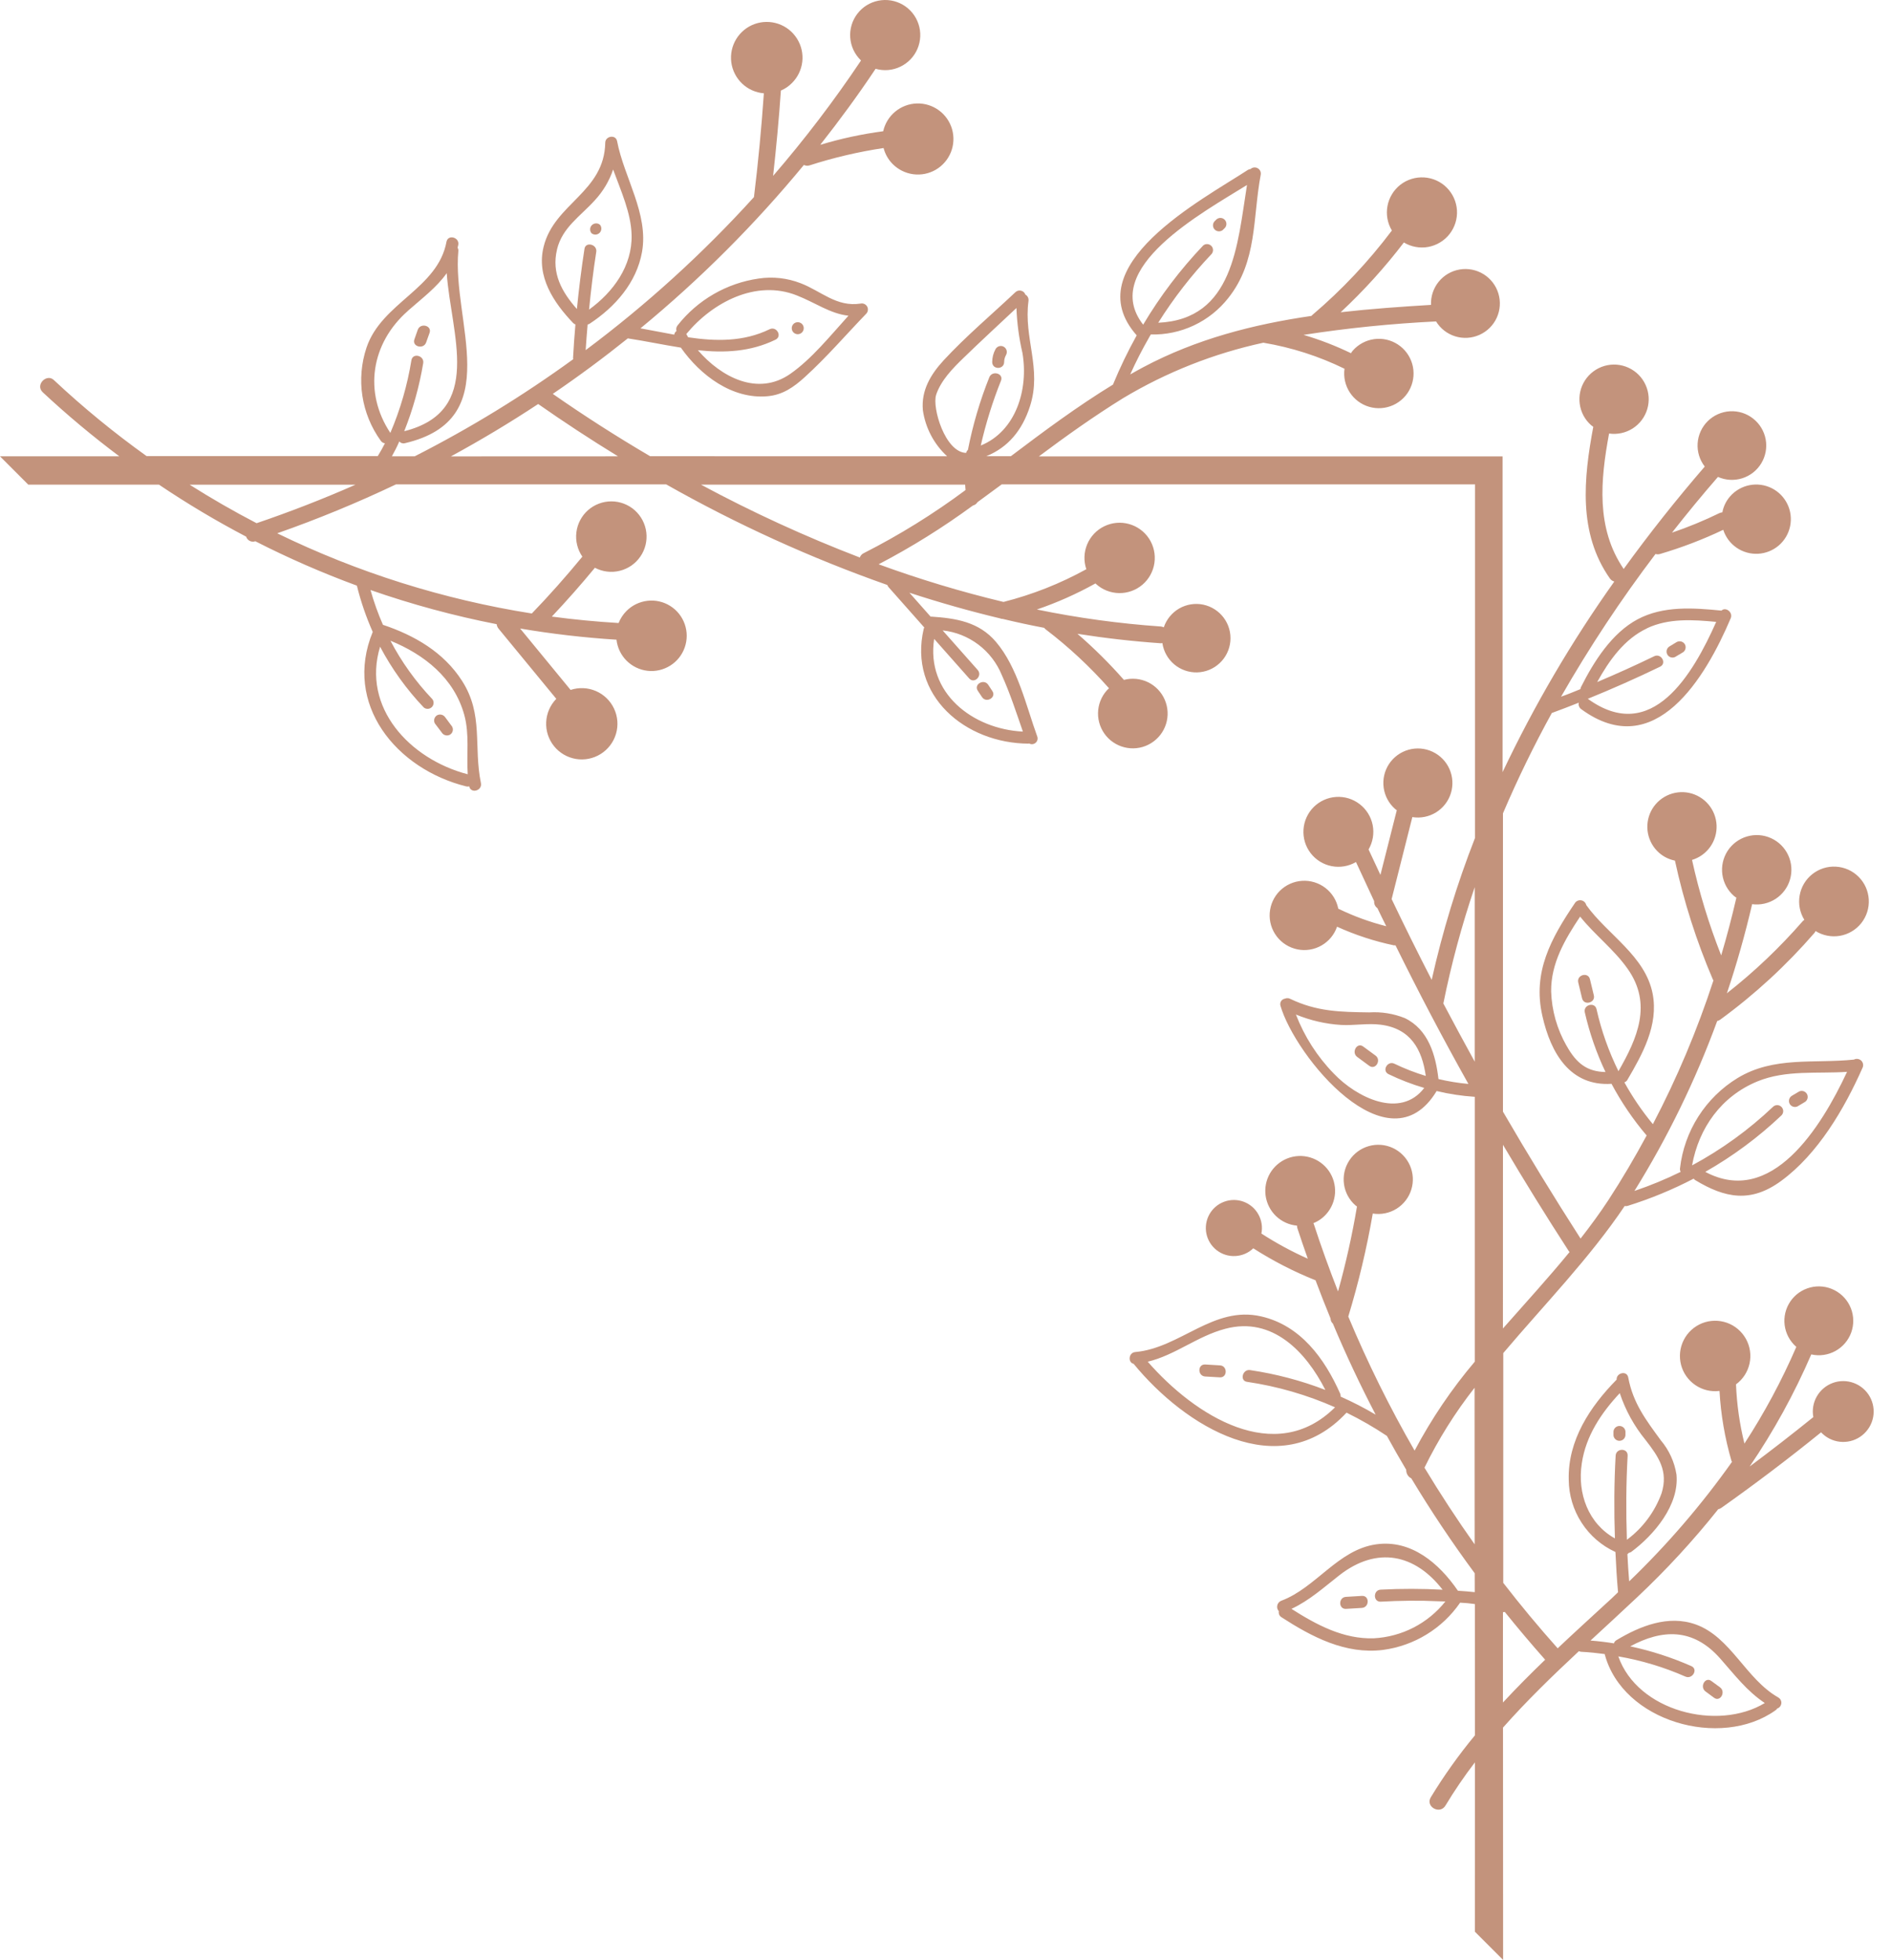 <svg width="55" height="57" viewBox="0 0 55 57" fill="none" xmlns="http://www.w3.org/2000/svg">
<path d="M1.244 11.409C1.952 12.069 2.696 12.691 3.471 13.271L0 13.271L0.823 14.095L4.624 14.095C5.44 14.645 6.287 15.15 7.159 15.607C7.167 15.633 7.181 15.658 7.199 15.68C7.216 15.701 7.239 15.719 7.264 15.731C7.289 15.744 7.316 15.751 7.344 15.753C7.372 15.755 7.4 15.751 7.426 15.741C8.384 16.23 9.371 16.661 10.38 17.032C10.494 17.493 10.648 17.943 10.841 18.378C9.977 20.478 11.524 22.366 13.562 22.871C13.59 22.878 13.619 22.877 13.647 22.869C13.692 23.09 14.03 23 13.988 22.776C13.768 21.708 14.069 20.781 13.438 19.8C12.903 18.966 12.055 18.478 11.138 18.171C10.994 17.843 10.873 17.504 10.776 17.159C11.974 17.577 13.2 17.909 14.445 18.153C14.451 18.199 14.469 18.243 14.498 18.28L16.18 20.324C16.003 20.506 15.898 20.745 15.886 20.999C15.873 21.252 15.954 21.501 16.113 21.699C16.272 21.897 16.498 22.029 16.748 22.072C16.998 22.114 17.255 22.063 17.47 21.929C17.685 21.795 17.844 21.586 17.916 21.343C17.988 21.1 17.968 20.839 17.86 20.609C17.752 20.379 17.564 20.197 17.331 20.097C17.098 19.997 16.837 19.985 16.596 20.065L15.128 18.279C16.056 18.436 16.991 18.545 17.931 18.604C17.956 18.835 18.06 19.05 18.224 19.215C18.389 19.379 18.604 19.483 18.835 19.509C19.066 19.535 19.298 19.481 19.495 19.357C19.692 19.234 19.84 19.047 19.916 18.827C19.993 18.608 19.992 18.369 19.915 18.15C19.838 17.931 19.689 17.744 19.491 17.621C19.294 17.498 19.061 17.446 18.831 17.473C18.6 17.5 18.385 17.604 18.221 17.769C18.122 17.869 18.044 17.988 17.992 18.119C17.342 18.08 16.692 18.018 16.05 17.932C16.483 17.473 16.901 16.999 17.303 16.512C17.524 16.629 17.781 16.661 18.024 16.601C18.268 16.542 18.481 16.395 18.623 16.189C18.766 15.983 18.828 15.732 18.798 15.483C18.768 15.235 18.648 15.006 18.461 14.839C18.273 14.673 18.032 14.581 17.781 14.581C17.531 14.581 17.289 14.673 17.101 14.839C16.914 15.005 16.794 15.235 16.764 15.483C16.734 15.732 16.796 15.983 16.938 16.189C16.469 16.758 15.981 17.311 15.468 17.842C12.898 17.435 10.402 16.65 8.063 15.51C9.238 15.098 10.39 14.623 11.515 14.088L19.376 14.087C21.43 15.25 23.582 16.229 25.808 17.013C25.816 17.036 25.828 17.057 25.843 17.075L26.884 18.25C26.877 18.259 26.872 18.269 26.868 18.28C26.409 20.234 28.081 21.622 29.92 21.627C29.92 21.627 29.92 21.627 29.928 21.619C29.956 21.636 29.99 21.645 30.023 21.643C30.056 21.641 30.088 21.628 30.115 21.608C30.141 21.587 30.161 21.559 30.171 21.527C30.181 21.496 30.181 21.461 30.172 21.429C29.846 20.531 29.601 19.412 28.969 18.669C28.471 18.082 27.803 17.981 27.08 17.932L27.072 17.939L26.451 17.238C27.322 17.523 28.201 17.772 29.086 17.984C29.112 17.995 29.14 18.001 29.169 18.001C29.568 18.097 29.968 18.183 30.37 18.259C30.384 18.277 30.399 18.293 30.417 18.306C31.084 18.815 31.699 19.388 32.255 20.016C32.233 20.038 32.213 20.058 32.19 20.081C32.029 20.263 31.939 20.497 31.936 20.74C31.933 20.982 32.018 21.218 32.174 21.404C32.331 21.59 32.549 21.713 32.788 21.751C33.028 21.79 33.274 21.741 33.48 21.613C33.687 21.485 33.841 21.288 33.914 21.056C33.987 20.825 33.974 20.575 33.878 20.352C33.782 20.129 33.61 19.948 33.391 19.841C33.173 19.735 32.924 19.711 32.689 19.773C32.27 19.296 31.818 18.848 31.338 18.433C32.145 18.56 32.953 18.652 33.763 18.708C33.778 18.708 33.793 18.706 33.808 18.702C33.843 18.943 33.965 19.163 34.152 19.321C34.338 19.478 34.576 19.561 34.82 19.555C35.064 19.548 35.297 19.453 35.475 19.285C35.653 19.119 35.763 18.892 35.785 18.649C35.807 18.406 35.739 18.163 35.593 17.967C35.448 17.771 35.236 17.636 34.997 17.585C34.758 17.535 34.51 17.575 34.298 17.696C34.087 17.818 33.927 18.013 33.849 18.244C33.822 18.231 33.793 18.223 33.763 18.22C32.551 18.136 31.347 17.971 30.158 17.726C30.747 17.525 31.318 17.271 31.861 16.968L31.878 16.984C32.062 17.151 32.301 17.245 32.55 17.249C32.799 17.252 33.041 17.165 33.23 17.003C33.419 16.841 33.542 16.616 33.577 16.369C33.612 16.123 33.556 15.872 33.42 15.664C33.283 15.456 33.075 15.305 32.835 15.239C32.595 15.173 32.34 15.197 32.116 15.306C31.892 15.415 31.716 15.602 31.62 15.832C31.524 16.062 31.516 16.319 31.596 16.554C30.837 16.973 30.027 17.293 29.187 17.506C27.956 17.211 26.744 16.846 25.555 16.411C26.511 15.912 27.427 15.34 28.297 14.702C28.324 14.696 28.35 14.684 28.373 14.667C28.396 14.651 28.415 14.63 28.43 14.605C28.666 14.434 28.901 14.261 29.135 14.087L42.902 14.087L42.901 24.369C42.376 25.711 41.955 27.091 41.641 28.497C41.242 27.721 40.853 26.938 40.476 26.148L41.078 23.763C41.317 23.802 41.562 23.753 41.768 23.626C41.974 23.498 42.127 23.301 42.199 23.069C42.27 22.838 42.256 22.588 42.158 22.366C42.061 22.145 41.886 21.966 41.667 21.863C41.448 21.76 41.199 21.739 40.966 21.805C40.733 21.871 40.531 22.019 40.398 22.222C40.266 22.424 40.211 22.668 40.244 22.908C40.277 23.148 40.395 23.368 40.578 23.528C40.592 23.542 40.61 23.55 40.626 23.563L40.15 25.444C40.037 25.199 39.921 24.955 39.805 24.705C39.929 24.491 39.972 24.24 39.925 23.997C39.877 23.755 39.743 23.538 39.547 23.387C39.352 23.236 39.108 23.161 38.861 23.177C38.614 23.193 38.382 23.298 38.207 23.473C38.033 23.648 37.928 23.88 37.912 24.127C37.896 24.373 37.97 24.617 38.121 24.813C38.272 25.009 38.489 25.143 38.732 25.19C38.974 25.237 39.226 25.195 39.439 25.07C39.614 25.45 39.791 25.83 39.968 26.209C39.965 26.248 39.971 26.287 39.987 26.322C40.004 26.358 40.029 26.388 40.062 26.411C40.145 26.587 40.232 26.761 40.319 26.937C39.837 26.815 39.37 26.644 38.924 26.427C38.877 26.187 38.744 25.973 38.55 25.824C38.356 25.675 38.115 25.601 37.871 25.617C37.628 25.632 37.398 25.736 37.224 25.908C37.051 26.081 36.947 26.31 36.93 26.554C36.913 26.797 36.986 27.039 37.134 27.233C37.282 27.428 37.496 27.561 37.735 27.61C37.975 27.659 38.224 27.619 38.436 27.497C38.648 27.376 38.809 27.182 38.888 26.951C39.416 27.191 39.97 27.373 40.538 27.492C40.554 27.494 40.571 27.494 40.588 27.492C41.259 28.855 41.966 30.199 42.709 31.524C42.416 31.497 42.125 31.45 41.838 31.382C41.758 30.684 41.545 29.94 40.859 29.609C40.531 29.478 40.178 29.421 39.825 29.443C38.969 29.431 38.303 29.421 37.521 29.047C37.498 29.036 37.474 29.029 37.448 29.029C37.423 29.028 37.398 29.033 37.375 29.043C37.352 29.046 37.33 29.054 37.31 29.067C37.29 29.079 37.273 29.096 37.261 29.116C37.248 29.136 37.24 29.158 37.237 29.181C37.234 29.205 37.236 29.229 37.243 29.251C37.665 30.712 40.384 34.051 41.785 31.73C42.149 31.818 42.52 31.874 42.894 31.898L42.894 39.601C42.219 40.398 41.633 41.265 41.144 42.188C40.419 40.931 39.775 39.629 39.215 38.289C39.514 37.306 39.752 36.306 39.927 35.293C40.167 35.331 40.412 35.282 40.618 35.154C40.824 35.026 40.977 34.827 41.048 34.596C41.12 34.364 41.105 34.114 41.007 33.892C40.908 33.67 40.733 33.491 40.514 33.388C40.294 33.285 40.044 33.265 39.811 33.332C39.578 33.398 39.376 33.547 39.244 33.75C39.111 33.953 39.057 34.197 39.09 34.438C39.123 34.678 39.242 34.898 39.425 35.057C39.439 35.068 39.453 35.078 39.468 35.088C39.328 35.92 39.144 36.745 38.917 37.559C38.663 36.909 38.425 36.253 38.208 35.585C38.208 35.585 38.2 35.577 38.197 35.574C38.342 35.517 38.471 35.426 38.574 35.31C38.726 35.14 38.816 34.923 38.83 34.695C38.843 34.467 38.78 34.241 38.649 34.053C38.518 33.866 38.328 33.728 38.109 33.662C37.891 33.596 37.656 33.606 37.443 33.69C37.231 33.774 37.053 33.927 36.938 34.124C36.823 34.322 36.779 34.552 36.811 34.779C36.844 35.005 36.951 35.213 37.117 35.371C37.283 35.528 37.497 35.625 37.724 35.645C37.724 35.668 37.727 35.69 37.732 35.712C37.83 36.012 37.932 36.31 38.037 36.606C37.569 36.398 37.118 36.153 36.688 35.875C36.726 35.684 36.695 35.486 36.599 35.316C36.504 35.145 36.351 35.015 36.168 34.948C35.984 34.881 35.783 34.882 35.601 34.951C35.418 35.019 35.266 35.151 35.172 35.322C35.079 35.493 35.049 35.691 35.089 35.882C35.129 36.073 35.236 36.243 35.391 36.362C35.546 36.481 35.738 36.54 35.932 36.529C36.127 36.519 36.312 36.439 36.452 36.304C37.019 36.667 37.618 36.976 38.243 37.227C38.243 37.227 38.255 37.228 38.261 37.23C38.401 37.604 38.547 37.975 38.699 38.345C38.7 38.373 38.706 38.401 38.717 38.427C38.729 38.453 38.746 38.476 38.767 38.494C39.145 39.395 39.56 40.278 40.011 41.142C39.682 40.947 39.343 40.773 38.994 40.618C38.996 40.589 38.991 40.559 38.98 40.532C38.526 39.51 37.828 38.545 36.675 38.283C35.289 37.968 34.33 39.203 33.021 39.321C32.82 39.337 32.802 39.629 32.971 39.663C34.463 41.483 37.204 43.187 39.164 41.084C39.57 41.283 39.962 41.509 40.338 41.76C40.52 42.092 40.707 42.419 40.9 42.745C40.898 42.796 40.911 42.847 40.937 42.892C40.963 42.937 41.002 42.972 41.048 42.995C41.618 43.942 42.233 44.862 42.892 45.754L42.893 46.304C42.734 46.286 42.575 46.275 42.419 46.264L42.404 46.262L42.398 46.255C41.856 45.467 41.045 44.766 40.022 44.914C38.913 45.072 38.275 46.178 37.264 46.555C37.235 46.566 37.21 46.584 37.19 46.608C37.17 46.631 37.156 46.659 37.15 46.689C37.143 46.719 37.144 46.75 37.151 46.78C37.16 46.809 37.175 46.837 37.195 46.859C37.189 46.893 37.193 46.928 37.206 46.959C37.22 46.99 37.243 47.016 37.272 47.034C38.16 47.608 39.134 48.12 40.226 47.984C40.675 47.924 41.107 47.771 41.493 47.534C41.879 47.298 42.211 46.983 42.468 46.61C42.611 46.616 42.756 46.63 42.897 46.65L42.898 50.469C42.427 51.038 41.998 51.64 41.614 52.271C41.451 52.542 41.877 52.782 42.04 52.513C42.302 52.078 42.589 51.657 42.898 51.254L42.897 56.179L43.718 57L43.715 50.243C44.406 49.461 45.156 48.736 45.923 48.02C45.946 48.032 45.97 48.038 45.995 48.039C46.223 48.05 46.447 48.075 46.672 48.104C47.189 50.073 50.046 50.875 51.635 49.744C51.657 49.73 51.677 49.711 51.691 49.688C51.723 49.677 51.751 49.658 51.772 49.632C51.793 49.605 51.806 49.574 51.81 49.54C51.814 49.507 51.808 49.473 51.793 49.443C51.779 49.413 51.755 49.388 51.727 49.37C50.776 48.833 50.344 47.61 49.32 47.243C48.521 46.958 47.699 47.29 47.016 47.7C46.998 47.71 46.982 47.723 46.969 47.739C46.957 47.755 46.947 47.773 46.942 47.793C46.717 47.757 46.49 47.729 46.26 47.712C46.711 47.295 47.163 46.88 47.61 46.459C48.459 45.661 49.25 44.803 49.976 43.891C50.011 43.885 50.043 43.87 50.071 43.849C51.06 43.149 52.025 42.418 52.966 41.656C52.983 41.675 53.002 41.693 53.021 41.71C53.177 41.85 53.378 41.93 53.587 41.935C53.797 41.941 54.002 41.872 54.165 41.74C54.328 41.609 54.44 41.424 54.48 41.218C54.519 41.012 54.485 40.799 54.382 40.616C54.279 40.434 54.114 40.293 53.918 40.221C53.721 40.148 53.505 40.147 53.308 40.219C53.111 40.291 52.946 40.43 52.842 40.612C52.738 40.794 52.702 41.007 52.741 41.213C52.132 41.705 51.515 42.184 50.889 42.65C51.589 41.623 52.188 40.531 52.681 39.39C52.919 39.444 53.169 39.408 53.382 39.291C53.596 39.174 53.76 38.982 53.843 38.753C53.925 38.523 53.922 38.272 53.832 38.045C53.742 37.818 53.573 37.632 53.355 37.521C53.138 37.41 52.888 37.382 52.652 37.443C52.415 37.504 52.209 37.648 52.072 37.85C51.935 38.052 51.876 38.297 51.907 38.539C51.938 38.781 52.056 39.003 52.239 39.165L52.246 39.172C51.823 40.15 51.318 41.091 50.737 41.983C50.597 41.419 50.515 40.842 50.492 40.261C50.692 40.114 50.833 39.898 50.886 39.654C50.939 39.411 50.902 39.157 50.781 38.939C50.66 38.721 50.464 38.554 50.229 38.47C49.995 38.387 49.737 38.391 49.506 38.483C49.275 38.576 49.084 38.749 48.972 38.971C48.859 39.193 48.831 39.449 48.893 39.691C48.955 39.932 49.103 40.142 49.309 40.282C49.515 40.423 49.765 40.483 50.012 40.452C50.05 41.142 50.168 41.825 50.361 42.489C50.365 42.497 50.37 42.506 50.376 42.514C49.49 43.764 48.489 44.928 47.385 45.99C47.364 45.727 47.345 45.464 47.333 45.2C47.348 45.189 47.362 45.176 47.372 45.161C47.4 45.158 47.425 45.148 47.447 45.132C48.107 44.642 48.845 43.771 48.761 42.886C48.703 42.517 48.545 42.172 48.304 41.887C47.868 41.29 47.498 40.808 47.357 40.059C47.317 39.848 47.007 39.926 47.02 40.123C46.245 40.91 45.598 41.888 45.627 43.034C45.63 43.478 45.759 43.911 46 44.283C46.24 44.656 46.582 44.952 46.985 45.136C47.003 45.526 47.026 45.917 47.061 46.307C46.941 46.428 46.813 46.543 46.687 46.658C46.223 47.085 45.759 47.508 45.305 47.937C44.753 47.318 44.226 46.685 43.722 46.033L43.723 39.351C44.916 37.941 46.231 36.595 47.254 35.074C47.282 35.08 47.311 35.079 47.338 35.071C48.001 34.864 48.645 34.599 49.261 34.278C49.271 34.292 49.284 34.305 49.298 34.316C50.179 34.852 50.925 34.986 51.8 34.348C52.875 33.563 53.646 32.243 54.173 31.052C54.189 31.018 54.194 30.979 54.186 30.942C54.179 30.904 54.16 30.87 54.132 30.844C54.104 30.818 54.069 30.802 54.032 30.797C53.994 30.791 53.956 30.798 53.922 30.816C52.755 30.937 51.593 30.713 50.538 31.352C50.078 31.633 49.687 32.016 49.397 32.471C49.107 32.926 48.924 33.441 48.863 33.977C48.859 34.013 48.865 34.049 48.882 34.081C48.447 34.295 47.998 34.48 47.538 34.636C48.507 33.075 49.313 31.419 49.945 29.694C49.977 29.687 50.008 29.673 50.035 29.653C51.04 28.919 51.959 28.072 52.774 27.131C52.787 27.114 52.797 27.096 52.806 27.078C53.017 27.209 53.269 27.258 53.515 27.216C53.76 27.173 53.981 27.042 54.136 26.847C54.29 26.652 54.368 26.407 54.353 26.159C54.339 25.91 54.234 25.676 54.058 25.5C53.882 25.324 53.648 25.219 53.399 25.205C53.151 25.19 52.906 25.268 52.711 25.423C52.516 25.577 52.385 25.798 52.343 26.044C52.3 26.289 52.349 26.541 52.48 26.752C52.464 26.762 52.449 26.773 52.435 26.787C51.767 27.555 51.028 28.258 50.227 28.887C50.513 28.036 50.757 27.172 50.961 26.296C51.201 26.328 51.444 26.272 51.647 26.14C51.849 26.007 51.998 25.807 52.064 25.574C52.131 25.341 52.112 25.093 52.011 24.873C51.91 24.653 51.733 24.477 51.513 24.377C51.292 24.276 51.044 24.259 50.811 24.327C50.579 24.395 50.379 24.544 50.247 24.747C50.116 24.95 50.062 25.194 50.095 25.433C50.128 25.673 50.246 25.893 50.428 26.053C50.451 26.073 50.477 26.091 50.503 26.107C50.372 26.672 50.226 27.233 50.061 27.786C49.705 26.884 49.421 25.956 49.213 25.009C49.426 24.945 49.612 24.811 49.742 24.629C49.871 24.447 49.936 24.227 49.927 24.004C49.918 23.781 49.835 23.567 49.691 23.396C49.548 23.226 49.351 23.107 49.133 23.06C48.915 23.013 48.687 23.04 48.486 23.136C48.285 23.232 48.121 23.392 48.02 23.592C47.92 23.791 47.889 24.018 47.931 24.237C47.974 24.456 48.087 24.655 48.255 24.802C48.386 24.917 48.545 24.995 48.716 25.029C48.973 26.218 49.344 27.379 49.823 28.496C49.827 28.501 49.832 28.505 49.837 28.509C49.367 29.951 48.778 31.351 48.074 32.694C47.761 32.315 47.483 31.908 47.245 31.477C47.283 31.465 47.315 31.439 47.333 31.405C47.775 30.651 48.242 29.811 48.068 28.903C47.853 27.794 46.751 27.183 46.136 26.321C46.128 26.286 46.11 26.255 46.084 26.231C46.059 26.207 46.027 26.191 45.992 26.184C45.957 26.178 45.922 26.181 45.889 26.195C45.856 26.208 45.828 26.231 45.809 26.26C45.108 27.294 44.57 28.275 44.86 29.545C45.106 30.643 45.677 31.597 46.871 31.52C47.157 32.056 47.499 32.56 47.893 33.023C47.548 33.661 47.18 34.289 46.782 34.899C46.53 35.284 46.256 35.655 45.971 36.021C45.189 34.804 44.437 33.574 43.714 32.33L43.714 23.654C44.139 22.658 44.612 21.686 45.135 20.736C45.398 20.639 45.659 20.54 45.919 20.436C45.911 20.471 45.913 20.508 45.926 20.541C45.939 20.575 45.961 20.604 45.991 20.625C48.137 22.196 49.612 19.691 50.337 17.983C50.414 17.799 50.184 17.642 50.07 17.758C49.254 17.678 48.379 17.612 47.63 18.011C46.882 18.41 46.359 19.234 45.981 19.986C45.974 20.004 45.968 20.023 45.966 20.042C45.78 20.117 45.596 20.195 45.404 20.261C46.23 18.82 47.147 17.434 48.151 16.111C48.193 16.124 48.238 16.125 48.28 16.112C48.911 15.926 49.527 15.691 50.121 15.408C50.189 15.62 50.325 15.803 50.509 15.929C50.692 16.055 50.912 16.117 51.134 16.105C51.356 16.093 51.568 16.008 51.737 15.863C51.905 15.718 52.021 15.521 52.066 15.303C52.111 15.085 52.083 14.859 51.986 14.659C51.889 14.459 51.728 14.296 51.529 14.197C51.33 14.098 51.104 14.067 50.885 14.11C50.667 14.153 50.469 14.267 50.322 14.434C50.206 14.566 50.127 14.727 50.095 14.9C50.066 14.903 50.039 14.91 50.013 14.921C49.565 15.14 49.103 15.33 48.63 15.491C49.063 14.938 49.508 14.398 49.967 13.87C50.189 13.969 50.44 13.983 50.672 13.91C50.905 13.837 51.102 13.682 51.228 13.473C51.353 13.265 51.399 13.017 51.355 12.778C51.311 12.538 51.181 12.323 50.989 12.173C50.798 12.022 50.558 11.947 50.315 11.961C50.072 11.975 49.842 12.078 49.669 12.249C49.496 12.421 49.392 12.65 49.376 12.893C49.36 13.136 49.434 13.376 49.583 13.569C48.758 14.525 47.969 15.519 47.225 16.547C46.413 15.359 46.551 13.954 46.8 12.608C47.039 12.643 47.284 12.59 47.488 12.46C47.692 12.329 47.842 12.13 47.911 11.898C47.98 11.666 47.963 11.416 47.863 11.196C47.764 10.975 47.588 10.798 47.368 10.696C47.148 10.594 46.899 10.575 46.666 10.642C46.434 10.709 46.233 10.858 46.101 11.06C45.968 11.263 45.914 11.507 45.947 11.747C45.979 11.987 46.097 12.207 46.279 12.367C46.299 12.383 46.319 12.398 46.341 12.412C46.06 13.914 45.895 15.504 46.824 16.824C46.855 16.867 46.9 16.899 46.952 16.913C45.708 18.662 44.621 20.517 43.703 22.456L43.703 13.273L30.216 13.273C31.011 12.679 31.819 12.104 32.662 11.582C33.926 10.824 35.305 10.279 36.745 9.967C37.564 10.104 38.359 10.359 39.105 10.724C39.072 10.964 39.126 11.208 39.258 11.411C39.389 11.614 39.59 11.764 39.822 11.831C40.055 11.899 40.304 11.881 40.525 11.78C40.745 11.679 40.922 11.503 41.022 11.283C41.123 11.062 41.141 10.813 41.074 10.581C41.006 10.348 40.857 10.147 40.654 10.016C40.451 9.884 40.207 9.829 39.967 9.863C39.727 9.896 39.507 10.014 39.347 10.196C39.325 10.217 39.311 10.247 39.293 10.272C38.849 10.057 38.388 9.879 37.914 9.739C39.191 9.541 40.477 9.411 41.768 9.348C41.895 9.556 42.093 9.71 42.326 9.782C42.559 9.854 42.81 9.838 43.032 9.738C43.255 9.638 43.433 9.461 43.534 9.239C43.635 9.017 43.651 8.766 43.58 8.533C43.509 8.3 43.355 8.101 43.148 7.973C42.94 7.845 42.694 7.797 42.453 7.838C42.213 7.879 41.996 8.006 41.843 8.195C41.69 8.385 41.611 8.624 41.621 8.867C40.744 8.92 39.864 8.982 38.993 9.081C39.662 8.458 40.277 7.779 40.832 7.052C41.045 7.18 41.298 7.226 41.543 7.181C41.788 7.135 42.008 7.002 42.161 6.806C42.314 6.61 42.391 6.364 42.376 6.116C42.36 5.867 42.255 5.633 42.079 5.457C41.903 5.28 41.668 5.175 41.42 5.16C41.171 5.145 40.925 5.221 40.729 5.374C40.533 5.528 40.4 5.747 40.355 5.992C40.309 6.237 40.355 6.49 40.483 6.704C39.805 7.605 39.029 8.43 38.169 9.161C38.159 9.171 38.152 9.179 38.142 9.188C36.449 9.434 34.794 9.86 33.249 10.681C33.123 10.748 32.997 10.819 32.872 10.89C33.037 10.523 33.219 10.167 33.417 9.823C33.424 9.812 33.431 9.8 33.435 9.787C33.451 9.771 33.46 9.747 33.471 9.727C33.904 9.739 34.333 9.648 34.724 9.464C35.116 9.28 35.459 9.006 35.726 8.666C36.575 7.599 36.432 6.335 36.668 5.083C36.675 5.046 36.671 5.008 36.655 4.973C36.639 4.939 36.612 4.91 36.579 4.892C36.546 4.874 36.508 4.866 36.47 4.871C36.433 4.875 36.398 4.892 36.37 4.917C36.342 4.919 36.315 4.928 36.292 4.943C34.982 5.802 31.276 7.736 33.061 9.753C32.803 10.217 32.573 10.695 32.371 11.185C31.339 11.816 30.367 12.538 29.402 13.267L28.688 13.267C29.319 13.011 29.73 12.518 29.956 11.819C30.312 10.72 29.767 9.839 29.914 8.751C29.919 8.715 29.913 8.678 29.897 8.645C29.881 8.612 29.855 8.585 29.823 8.567C29.813 8.539 29.796 8.514 29.775 8.494C29.753 8.475 29.727 8.461 29.698 8.454C29.669 8.447 29.64 8.447 29.611 8.454C29.583 8.462 29.557 8.476 29.535 8.496C28.842 9.15 28.096 9.777 27.448 10.477C27.07 10.888 26.789 11.353 26.842 11.931C26.916 12.445 27.165 12.918 27.547 13.269L18.909 13.268C17.931 12.694 16.988 12.09 16.078 11.455C16.827 10.945 17.554 10.407 18.26 9.841C18.772 9.919 19.29 10.029 19.803 10.11C20.372 10.918 21.296 11.614 22.319 11.524C22.765 11.486 23.089 11.258 23.411 10.964C24.04 10.393 24.606 9.734 25.196 9.122C25.222 9.095 25.238 9.06 25.242 9.022C25.247 8.985 25.239 8.947 25.221 8.914C25.202 8.881 25.173 8.855 25.139 8.84C25.104 8.825 25.066 8.821 25.029 8.829C24.329 8.937 23.878 8.462 23.287 8.237C22.899 8.086 22.478 8.039 22.066 8.101C21.134 8.235 20.29 8.723 19.708 9.463C19.689 9.485 19.677 9.512 19.671 9.541C19.665 9.57 19.667 9.599 19.676 9.627C19.658 9.64 19.643 9.655 19.632 9.673C19.621 9.692 19.613 9.712 19.61 9.733C19.281 9.673 18.952 9.607 18.628 9.549C20.361 8.122 21.953 6.53 23.381 4.797C23.43 4.822 23.488 4.827 23.542 4.811C24.246 4.584 24.968 4.415 25.699 4.305C25.744 4.48 25.834 4.64 25.962 4.769C26.123 4.932 26.334 5.037 26.562 5.067C26.79 5.097 27.021 5.051 27.219 4.935C27.417 4.819 27.571 4.64 27.657 4.427C27.742 4.214 27.754 3.978 27.691 3.757C27.627 3.536 27.492 3.343 27.307 3.208C27.121 3.072 26.896 3.002 26.666 3.009C26.437 3.016 26.216 3.099 26.039 3.245C25.862 3.391 25.738 3.592 25.688 3.817C25.068 3.899 24.456 4.031 23.857 4.212C24.419 3.498 24.959 2.764 25.467 2.001C25.706 2.069 25.962 2.048 26.186 1.94C26.41 1.833 26.588 1.648 26.685 1.419C26.782 1.19 26.793 0.934 26.714 0.698C26.636 0.462 26.474 0.263 26.259 0.138C26.044 0.013 25.791 -0.029 25.547 0.02C25.303 0.068 25.085 0.204 24.935 0.402C24.784 0.6 24.711 0.846 24.729 1.094C24.747 1.342 24.855 1.574 25.032 1.748L25.043 1.759C24.26 2.929 23.406 4.049 22.486 5.115C22.577 4.291 22.656 3.463 22.712 2.634C22.831 2.584 22.938 2.511 23.029 2.42C23.199 2.254 23.306 2.034 23.334 1.799C23.362 1.563 23.308 1.325 23.181 1.124C23.055 0.923 22.864 0.771 22.639 0.694C22.415 0.617 22.171 0.619 21.947 0.699C21.724 0.78 21.535 0.935 21.412 1.138C21.289 1.341 21.239 1.58 21.27 1.815C21.302 2.05 21.413 2.268 21.585 2.431C21.757 2.595 21.98 2.694 22.217 2.714C22.147 3.723 22.052 4.729 21.929 5.732C20.445 7.37 18.805 8.86 17.034 10.183C17.049 9.933 17.071 9.686 17.091 9.438C17.111 9.433 17.131 9.425 17.149 9.415C17.888 8.931 18.516 8.221 18.674 7.324C18.869 6.218 18.15 5.163 17.948 4.104C17.909 3.904 17.608 3.954 17.604 4.148C17.578 5.593 16.121 5.918 15.812 7.173C15.595 8.041 16.1 8.796 16.668 9.392C16.687 9.412 16.71 9.426 16.736 9.436C16.708 9.761 16.685 10.087 16.667 10.415C16.667 10.426 16.669 10.436 16.673 10.446C15.213 11.507 13.672 12.452 12.063 13.27L11.398 13.27C11.476 13.132 11.549 12.989 11.614 12.837C11.633 12.861 11.659 12.879 11.689 12.888C11.718 12.897 11.75 12.898 11.779 12.889C14.729 12.197 13.141 9.357 13.331 7.298C13.334 7.265 13.326 7.233 13.309 7.205C13.316 7.176 13.324 7.149 13.329 7.12C13.368 6.901 13.032 6.81 12.987 7.028C12.736 8.397 11.099 8.801 10.66 10.11C10.509 10.562 10.468 11.043 10.54 11.513C10.612 11.983 10.794 12.43 11.073 12.816C11.087 12.837 11.105 12.854 11.126 12.868C11.147 12.881 11.171 12.89 11.196 12.893C11.132 13.02 11.061 13.143 10.988 13.264L4.263 13.264C3.318 12.588 2.418 11.85 1.57 11.056C1.36 10.849 1.013 11.194 1.244 11.409ZM13.504 20.793C13.659 21.362 13.566 21.939 13.604 22.518C11.918 22.079 10.516 20.575 11.055 18.808C11.395 19.452 11.823 20.047 12.325 20.575C12.358 20.602 12.401 20.617 12.444 20.615C12.488 20.613 12.529 20.595 12.56 20.564C12.591 20.533 12.609 20.492 12.611 20.448C12.613 20.405 12.599 20.362 12.571 20.329C12.09 19.823 11.681 19.253 11.356 18.634C12.342 19.035 13.21 19.722 13.504 20.793ZM29.138 19.634C29.378 20.163 29.561 20.73 29.751 21.277C28.28 21.202 26.931 20.147 27.17 18.581L28.189 19.731C28.339 19.9 28.585 19.652 28.436 19.484L27.417 18.334C27.795 18.375 28.154 18.518 28.457 18.747C28.76 18.976 28.995 19.283 29.138 19.634ZM33.382 39.602C34.19 39.408 34.821 38.859 35.641 38.644C37.011 38.279 37.988 39.321 38.548 40.423C37.842 40.15 37.108 39.957 36.359 39.846C36.14 39.813 36.051 40.154 36.267 40.187C37.151 40.317 38.013 40.566 38.83 40.928C37.088 42.659 34.747 41.167 33.382 39.602ZM39.96 47.646C39.075 47.676 38.291 47.254 37.562 46.79C38.084 46.547 38.494 46.174 38.954 45.814C40.051 44.958 41.156 45.196 41.958 46.233C41.359 46.201 40.758 46.2 40.159 46.231C39.932 46.241 39.935 46.593 40.159 46.581C40.721 46.55 41.282 46.543 41.846 46.569L42.039 46.575C41.788 46.891 41.472 47.149 41.114 47.334C40.756 47.518 40.362 47.624 39.96 47.646ZM50.027 48.228C50.464 48.721 50.796 49.17 51.329 49.529C49.955 50.359 47.624 49.764 47.069 48.172C47.741 48.288 48.396 48.485 49.021 48.76C49.225 48.848 49.399 48.546 49.193 48.455C48.622 48.203 48.026 48.01 47.415 47.88C48.339 47.383 49.235 47.336 50.027 48.228ZM46.007 42.557C46.125 41.758 46.572 41.094 47.111 40.516C47.276 41.012 47.53 41.474 47.861 41.878C48.24 42.367 48.529 42.782 48.327 43.428C48.13 43.968 47.78 44.439 47.318 44.781C47.291 43.967 47.294 43.15 47.34 42.335C47.351 42.107 47.003 42.11 46.991 42.335C46.946 43.136 46.943 43.938 46.97 44.741C46.201 44.315 45.871 43.437 46.007 42.557ZM51.117 31.449C51.95 31.109 52.852 31.232 53.722 31.172C52.963 32.798 51.521 35.108 49.598 34.081C50.4 33.626 51.144 33.074 51.814 32.438C51.846 32.406 51.865 32.361 51.865 32.315C51.865 32.268 51.846 32.224 51.813 32.191C51.781 32.158 51.736 32.14 51.69 32.14C51.644 32.14 51.599 32.158 51.566 32.191C50.861 32.86 50.07 33.432 49.214 33.893C49.41 32.805 50.064 31.882 51.117 31.449ZM45.563 30.414C45.287 29.931 45.133 29.389 45.115 28.833C45.108 28.01 45.518 27.318 45.958 26.657C46.39 27.197 46.95 27.617 47.346 28.184C48.061 29.204 47.623 30.196 47.073 31.153C46.79 30.579 46.575 29.973 46.435 29.349C46.386 29.13 46.047 29.218 46.094 29.441C46.231 30.04 46.432 30.622 46.696 31.177C46.173 31.168 45.854 30.936 45.566 30.416L45.563 30.414ZM47.904 18.271C48.533 17.976 49.239 18.021 49.916 18.086C49.245 19.595 48.048 21.675 46.182 20.323C46.892 20.034 47.594 19.724 48.285 19.389C48.487 19.291 48.315 18.986 48.111 19.086C47.565 19.351 47.013 19.6 46.454 19.836C46.804 19.204 47.245 18.582 47.906 18.273L47.904 18.271ZM38.794 31.223C38.314 30.731 37.939 30.146 37.692 29.505C38.11 29.677 38.553 29.78 39.004 29.808C39.385 29.829 39.778 29.753 40.157 29.801C41.029 29.912 41.36 30.518 41.469 31.291C41.157 31.197 40.852 31.078 40.557 30.936C40.357 30.838 40.183 31.139 40.385 31.239C40.719 31.401 41.067 31.535 41.424 31.64C40.727 32.553 39.454 31.916 38.794 31.223ZM43.713 49.512L43.714 46.886C43.732 46.887 43.749 46.884 43.765 46.877C44.146 47.35 44.538 47.814 44.941 48.269C44.527 48.668 44.11 49.085 43.714 49.513L43.713 49.512ZM42.89 44.913C42.377 44.189 41.891 43.446 41.431 42.684C41.834 41.86 42.322 41.081 42.888 40.36L42.89 44.913ZM45.625 36.384C45.634 36.394 45.643 36.403 45.652 36.411C45.032 37.168 44.364 37.897 43.713 38.636L43.714 33.293C44.331 34.338 44.969 35.369 45.629 36.387L45.625 36.384ZM42.892 30.875C42.584 30.315 42.28 29.751 41.98 29.184C42.211 28.038 42.516 26.908 42.892 25.801L42.892 30.875ZM36.269 5.38C35.99 7.115 35.876 9.289 33.687 9.386C34.137 8.669 34.658 7.999 35.241 7.385C35.269 7.351 35.283 7.308 35.281 7.265C35.279 7.221 35.261 7.18 35.23 7.15C35.199 7.119 35.158 7.101 35.114 7.099C35.071 7.096 35.028 7.111 34.995 7.139C34.329 7.839 33.743 8.612 33.249 9.442C31.973 7.807 34.988 6.178 36.274 5.377L36.269 5.38ZM19.961 9.715C20.719 8.795 21.989 8.121 23.174 8.591C23.717 8.803 24.139 9.121 24.677 9.182C24.148 9.766 23.608 10.439 22.986 10.873C22.043 11.531 20.977 10.972 20.298 10.185C21.063 10.266 21.82 10.236 22.556 9.879C22.759 9.78 22.588 9.477 22.385 9.575C21.622 9.945 20.82 9.928 20.015 9.809L19.961 9.715ZM16.2 7.256C16.355 6.615 16.875 6.294 17.294 5.832C17.536 5.573 17.72 5.266 17.833 4.93C18.065 5.566 18.354 6.197 18.37 6.832C18.394 7.734 17.835 8.496 17.133 9.004C17.188 8.443 17.255 7.884 17.342 7.326C17.377 7.107 17.035 7.019 17 7.234C16.91 7.817 16.837 8.401 16.779 8.987C16.34 8.491 16.035 7.943 16.201 7.257L16.2 7.256ZM11.861 9.042C12.281 8.671 12.699 8.362 12.993 7.944C13.118 9.728 14.079 11.956 11.757 12.541C12.011 11.903 12.196 11.24 12.309 10.563C12.347 10.343 12.01 10.252 11.967 10.471C11.849 11.2 11.643 11.912 11.353 12.59C10.569 11.409 10.791 9.985 11.862 9.043L11.861 9.042ZM27.226 11.486C27.366 11.065 27.704 10.72 28.014 10.419C28.523 9.925 29.046 9.443 29.563 8.958C29.58 9.399 29.638 9.836 29.738 10.265C29.92 11.33 29.546 12.542 28.526 12.957C28.673 12.312 28.87 11.68 29.116 11.066C29.192 10.856 28.855 10.768 28.774 10.973C28.501 11.656 28.293 12.363 28.152 13.085C28.126 13.107 28.107 13.138 28.1 13.172C27.485 13.153 27.107 11.849 27.227 11.488L27.226 11.486ZM28.072 14.094C28.073 14.147 28.08 14.199 28.083 14.252C27.149 14.947 26.159 15.561 25.121 16.088C25.095 16.1 25.071 16.117 25.052 16.139C25.032 16.161 25.017 16.186 25.008 16.214C23.424 15.606 21.881 14.898 20.387 14.094L28.072 14.094ZM15.652 11.749C16.402 12.274 17.176 12.782 17.975 13.271L13.115 13.273C13.984 12.8 14.83 12.293 15.653 11.75L15.652 11.749ZM10.34 14.096C9.401 14.51 8.442 14.883 7.463 15.216C6.797 14.87 6.148 14.496 5.516 14.096L10.34 14.096Z" fill="#C3937C"/>
<path d="M23.079 9.669C23.112 9.701 23.156 9.72 23.203 9.72C23.249 9.72 23.293 9.701 23.326 9.669C23.359 9.636 23.377 9.591 23.377 9.545C23.377 9.499 23.359 9.454 23.326 9.421C23.293 9.389 23.249 9.37 23.203 9.37C23.156 9.37 23.112 9.389 23.079 9.421C23.046 9.454 23.028 9.499 23.028 9.545C23.028 9.591 23.046 9.636 23.079 9.669Z" fill="#C3937C"/>
<path d="M17.45 6.537C17.417 6.509 17.374 6.494 17.331 6.497C17.287 6.499 17.246 6.517 17.215 6.548C17.184 6.578 17.166 6.619 17.164 6.663C17.162 6.706 17.176 6.749 17.204 6.783C17.238 6.81 17.28 6.825 17.324 6.823C17.367 6.821 17.408 6.802 17.439 6.772C17.47 6.741 17.488 6.7 17.49 6.656C17.492 6.613 17.478 6.57 17.45 6.537Z" fill="#C3937C"/>
<path d="M12.494 9.68C12.569 9.468 12.23 9.381 12.152 9.587L12.053 9.869C11.978 10.081 12.315 10.169 12.393 9.963L12.494 9.68Z" fill="#C3937C"/>
<path d="M12.648 21.039L12.847 21.302C12.87 21.341 12.908 21.37 12.952 21.382C12.996 21.395 13.043 21.39 13.084 21.369C13.104 21.357 13.121 21.342 13.136 21.324C13.15 21.306 13.16 21.285 13.166 21.263C13.172 21.241 13.174 21.218 13.171 21.195C13.168 21.172 13.16 21.15 13.149 21.13L12.953 20.866C12.928 20.828 12.89 20.799 12.846 20.787C12.802 20.775 12.755 20.78 12.714 20.801C12.674 20.825 12.645 20.862 12.633 20.907C12.62 20.951 12.626 20.998 12.648 21.039Z" fill="#C3937C"/>
<path d="M35.566 6.688L35.63 6.624C35.658 6.591 35.672 6.548 35.67 6.505C35.668 6.461 35.65 6.42 35.619 6.389C35.588 6.359 35.547 6.34 35.504 6.338C35.46 6.336 35.418 6.351 35.384 6.378L35.32 6.442C35.292 6.476 35.278 6.518 35.28 6.562C35.282 6.605 35.3 6.647 35.331 6.677C35.362 6.708 35.403 6.726 35.447 6.728C35.49 6.73 35.533 6.716 35.566 6.688Z" fill="#C3937C"/>
<path d="M29.206 10.528C29.207 10.456 29.226 10.386 29.261 10.324C29.272 10.304 29.279 10.282 29.282 10.259C29.285 10.236 29.284 10.213 29.277 10.191C29.271 10.169 29.261 10.148 29.247 10.13C29.233 10.112 29.215 10.097 29.196 10.085C29.176 10.074 29.154 10.066 29.131 10.063C29.108 10.06 29.085 10.062 29.063 10.068C29.041 10.074 29.02 10.085 29.002 10.099C28.984 10.113 28.968 10.13 28.957 10.15C28.893 10.266 28.859 10.396 28.858 10.529C28.86 10.759 29.204 10.753 29.206 10.528Z" fill="#C3937C"/>
<path d="M28.439 20.089L28.562 20.273C28.686 20.46 28.985 20.284 28.865 20.101L28.742 19.915C28.618 19.73 28.314 19.901 28.439 20.089Z" fill="#C3937C"/>
<path d="M48.719 19.108C48.793 19.065 48.866 19.02 48.939 18.977C48.959 18.966 48.977 18.951 48.991 18.932C49.005 18.914 49.015 18.893 49.021 18.871C49.027 18.849 49.029 18.826 49.026 18.803C49.023 18.78 49.016 18.758 49.005 18.738C48.993 18.719 48.978 18.701 48.96 18.687C48.942 18.673 48.921 18.663 48.899 18.657C48.877 18.651 48.853 18.649 48.831 18.652C48.808 18.655 48.786 18.662 48.766 18.673C48.693 18.718 48.62 18.761 48.547 18.806C48.511 18.831 48.486 18.868 48.476 18.911C48.467 18.953 48.473 18.998 48.495 19.036C48.516 19.074 48.551 19.102 48.593 19.116C48.635 19.129 48.679 19.126 48.719 19.108Z" fill="#C3937C"/>
<path d="M52.281 32.177C52.355 32.133 52.427 32.089 52.502 32.045C52.538 32.02 52.563 31.982 52.573 31.94C52.582 31.897 52.576 31.852 52.554 31.814C52.532 31.777 52.497 31.748 52.456 31.735C52.414 31.721 52.369 31.724 52.33 31.742C52.256 31.785 52.182 31.829 52.109 31.873C52.073 31.898 52.047 31.935 52.037 31.978C52.026 32.021 52.033 32.066 52.054 32.105C52.076 32.143 52.111 32.172 52.153 32.185C52.195 32.199 52.241 32.196 52.281 32.177Z" fill="#C3937C"/>
<path d="M46.357 28.947L46.244 28.479C46.192 28.26 45.854 28.349 45.903 28.571L46.016 29.039C46.072 29.254 46.41 29.165 46.357 28.947Z" fill="#C3937C"/>
<path d="M40.002 30.695L39.648 30.435C39.467 30.302 39.296 30.608 39.475 30.739L39.829 31C40.015 31.127 40.187 30.822 40.002 30.695Z" fill="#C3937C"/>
<path d="M47.277 41.636C47.275 41.592 47.255 41.549 47.223 41.519C47.19 41.488 47.147 41.471 47.102 41.471C47.057 41.471 47.014 41.488 46.982 41.519C46.949 41.549 46.93 41.592 46.928 41.636L46.928 41.745C46.932 41.788 46.952 41.828 46.984 41.857C47.017 41.887 47.059 41.903 47.102 41.903C47.146 41.902 47.188 41.886 47.22 41.857C47.252 41.827 47.272 41.787 47.276 41.744L47.277 41.636Z" fill="#C3937C"/>
<path d="M49.604 49.191L49.854 49.376C50.034 49.508 50.205 49.204 50.027 49.072L49.777 48.889C49.599 48.752 49.426 49.057 49.604 49.191Z" fill="#C3937C"/>
<path d="M35.483 39.709L35.053 39.683C34.827 39.673 34.83 40.019 35.053 40.032L35.484 40.057C35.706 40.065 35.704 39.718 35.483 39.709Z" fill="#C3937C"/>
<path d="M39.611 46.413L39.15 46.441C38.922 46.452 38.925 46.804 39.15 46.79L39.611 46.762C39.835 46.747 39.836 46.398 39.611 46.413Z" fill="#C3937C"/>
</svg>
